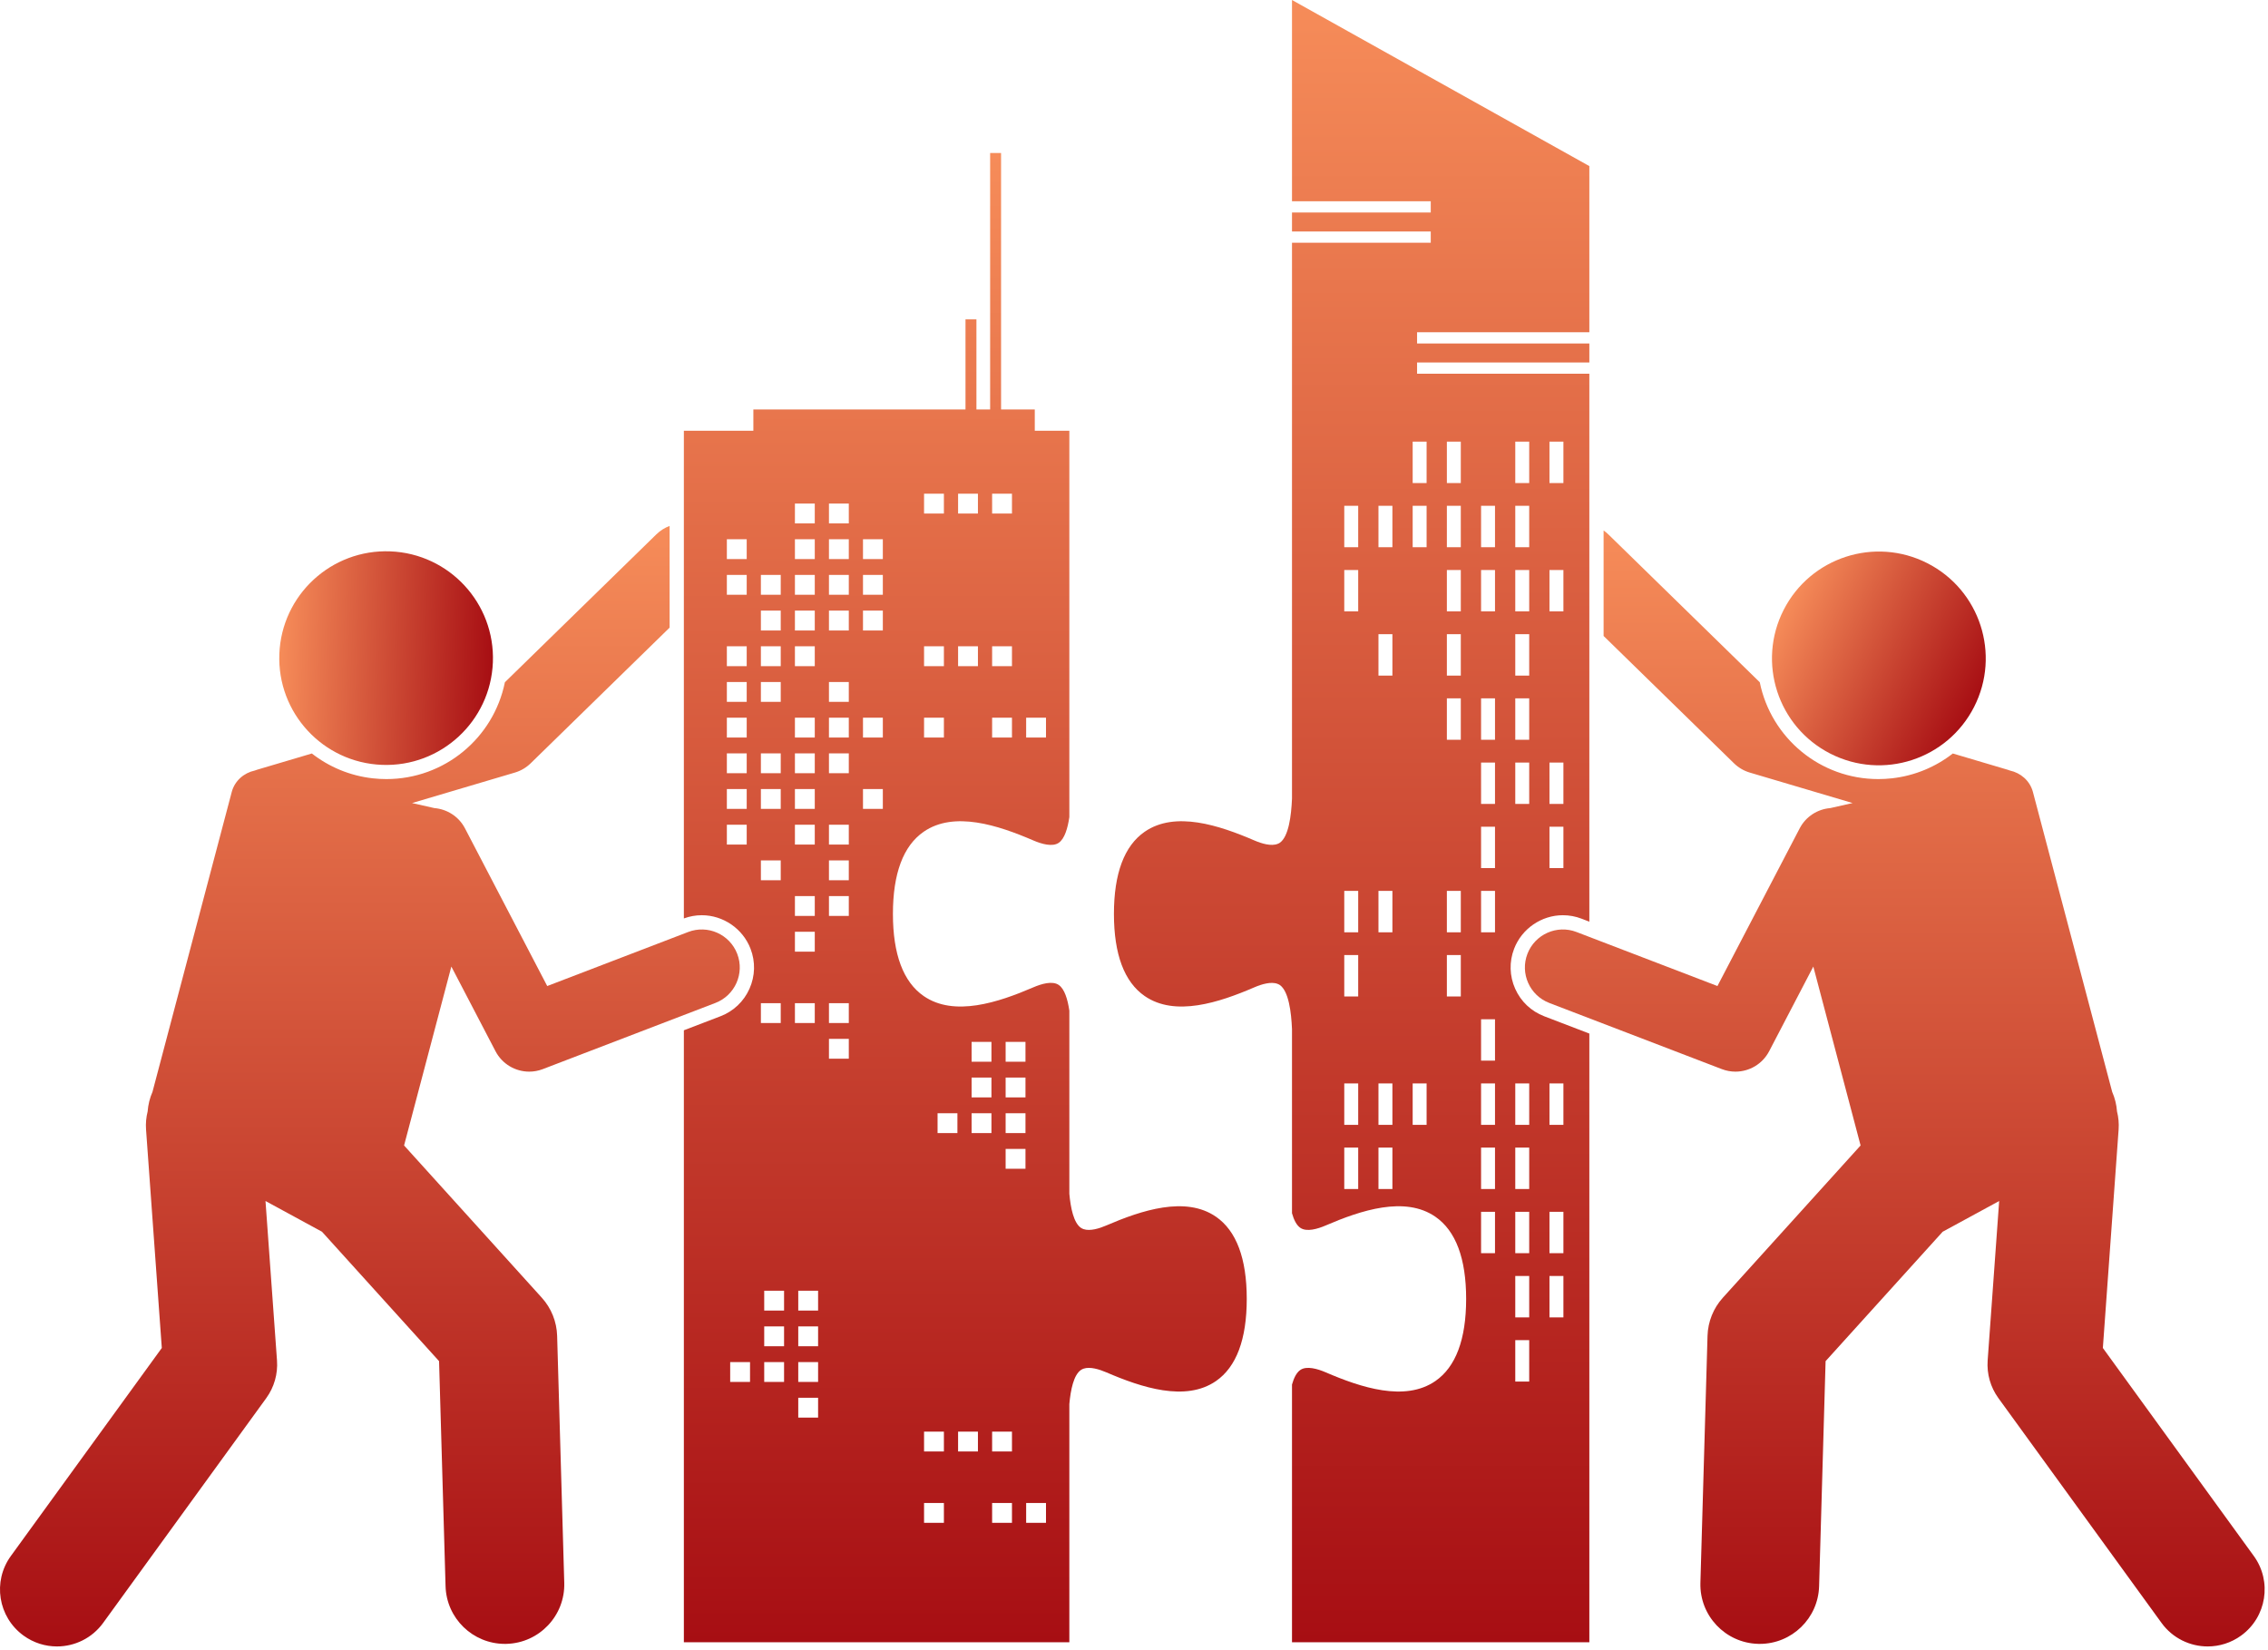 <svg width="437" height="318" viewBox="0 0 437 318" fill="none" xmlns="http://www.w3.org/2000/svg">
<path d="M334.111 147.094C334.963 147.926 336.005 148.537 337.146 148.876L356.961 154.75L352.66 155.722C350.239 155.923 347.97 157.315 346.764 159.627L342.668 167.481L330.918 190.013L303.762 179.6C299.989 178.151 295.752 180.039 294.304 183.815C292.856 187.59 294.743 191.825 298.519 193.273L331.769 206.023C332.628 206.352 333.515 206.509 334.389 206.509C337.047 206.509 339.588 205.055 340.883 202.572L349.391 186.259L358.5 220.735L331.959 250.077C330.133 252.096 329.086 254.7 329.008 257.421L327.635 305.012C327.452 311.328 332.425 316.595 338.741 316.778C338.852 316.78 338.965 316.782 339.077 316.782C345.242 316.782 350.326 311.876 350.506 305.672L351.757 262.298L374.314 237.361L385.201 231.441L382.983 262.176C382.798 264.757 383.529 267.322 385.048 269.416L416.484 312.741C418.633 315.703 421.984 317.275 425.383 317.275C427.619 317.275 429.876 316.594 431.824 315.181C436.732 311.618 437.825 304.75 434.263 299.842L405.18 259.759L408.217 217.66C408.304 216.462 408.188 215.298 407.91 214.193C407.811 212.879 407.5 211.595 406.973 210.4L395.861 168.346L391.712 152.644C391.707 152.621 391.7 152.599 391.694 152.575C391.105 150.431 389.337 148.932 387.269 148.485C387.13 148.435 386.994 148.38 386.85 148.338L376.269 145.201C372.987 147.765 368.982 149.484 364.549 149.984C363.674 150.082 362.786 150.132 361.911 150.132C350.739 150.132 341.265 142.244 339.073 131.472L309.884 102.965C309.6 102.688 309.296 102.447 308.982 102.226V122.553L334.111 147.094Z" fill="url(#paint0_linear_383_4093)"/>
<path d="M220.563 191.943C226.429 195.994 234.932 193.174 241.683 190.264C243.093 189.656 244.948 189.096 246.197 189.611C246.333 189.667 246.468 189.725 246.588 189.808C248.316 191 248.804 195.081 248.943 198.316V233.795C249.299 235.062 249.808 236.096 250.543 236.604C251.767 237.449 253.884 236.822 255.448 236.147C262.199 233.237 270.701 230.417 276.568 234.468C280.503 237.186 282.498 242.514 282.498 250.301C282.498 258.089 280.502 263.416 276.568 266.134C270.704 270.185 262.201 267.368 255.446 264.457C253.884 263.783 251.767 263.156 250.543 264.001C249.808 264.508 249.299 265.543 248.943 266.81V316.47H306.236V199.172L297.535 195.836C295.024 194.873 293.038 192.99 291.944 190.534C290.849 188.078 290.776 185.342 291.74 182.832C293.222 178.964 297 176.366 301.141 176.366C302.375 176.366 303.587 176.592 304.744 177.036L306.236 177.609V72.015H273.043V69.851H306.236V66.192H273.043V64.028H306.236V32.007L248.943 0V38.785H275.678V40.948H248.943V44.608H275.678V46.772H248.943V153.902C248.804 157.137 248.316 161.218 246.588 162.41C246.468 162.493 246.333 162.551 246.197 162.607C244.948 163.122 243.094 162.562 241.685 161.954C234.93 159.044 226.427 156.226 220.563 160.277C216.628 162.995 214.633 168.323 214.633 176.11C214.633 183.898 216.628 189.225 220.563 191.943ZM298.554 208.781H301.239V216.76H298.554V208.781ZM298.554 233.517H301.239V241.496H298.554V233.517ZM298.554 245.885H301.239V253.864H298.554V245.885ZM291.964 208.781H294.649V216.76H291.964V208.781ZM291.964 221.149H294.649V229.128H291.964V221.149ZM291.964 233.517H294.649V241.496H291.964V233.517ZM291.964 245.885H294.649V253.864H291.964V245.885ZM291.964 258.252H294.649V266.231H291.964V258.252ZM301.239 167.289H298.554V159.31H301.239V167.289ZM301.239 154.922H298.554V146.943H301.239V154.922ZM301.239 117.818H298.554V109.839H301.239V117.818ZM298.554 85.104H301.239V93.083H298.554V85.104ZM291.964 85.104H294.649V93.083H291.964V85.104ZM291.964 97.472H294.649V105.451H291.964V97.472ZM291.964 109.839H294.649V117.818H291.964V109.839ZM291.964 122.207H294.649V130.186H291.964V122.207ZM291.964 134.575H294.649V142.554H291.964V134.575ZM291.964 146.943H294.649V154.922H291.964V146.943ZM285.374 97.472H288.059V105.451H285.374V97.472ZM285.374 109.839H288.059V117.818H285.374V109.839ZM285.374 134.575H288.059V142.554H285.374V134.575ZM285.374 146.943H288.059V154.922H285.374V146.943ZM285.374 159.31H288.059V167.289H285.374V159.31ZM285.374 171.678H288.059V179.657H285.374V171.678ZM285.374 196.414H288.059V204.393H285.374V196.414ZM285.374 208.781H288.059V216.76H285.374V208.781ZM285.374 221.149H288.059V229.128H285.374V221.149ZM285.374 233.517H288.059V241.496H285.374V233.517ZM278.784 85.104H281.469V93.083H278.784V85.104ZM278.784 97.472H281.469V105.451H278.784V97.472ZM278.784 109.839H281.469V117.818H278.784V109.839ZM278.784 122.207H281.469V130.186H278.784V122.207ZM278.784 134.575H281.469V142.554H278.784V134.575ZM278.784 171.678H281.469V179.657H278.784V171.678ZM278.784 184.046H281.469V192.025H278.784V184.046ZM272.194 85.104H274.879V93.083H272.194V85.104ZM272.194 97.472H274.879V105.451H272.194V97.472ZM272.194 208.781H274.879V216.76H272.194V208.781ZM265.604 97.472H268.289V105.451H265.604V97.472ZM265.604 122.207H268.289V130.186H265.604V122.207ZM265.604 171.678H268.289V179.657H265.604V171.678ZM265.604 208.781H268.289V216.76H265.604V208.781ZM265.604 221.149H268.289V229.128H265.604V221.149ZM259.014 97.472H261.699V105.451H259.014V97.472ZM259.014 109.839H261.699V117.818H259.014V109.839ZM259.014 171.678H261.699V179.657H259.014V171.678ZM259.014 184.046H261.699V192.025H259.014V184.046ZM259.014 208.781H261.699V216.76H259.014V208.781ZM259.014 221.149H261.699V229.128H259.014V221.149Z" fill="url(#paint1_linear_383_4093)"/>
<path d="M206.042 230.042V194.759C205.72 192.573 205.124 190.581 204.004 189.808C202.78 188.962 200.662 189.59 199.099 190.264C192.347 193.174 183.845 195.994 177.979 191.943C174.044 189.225 172.049 183.898 172.049 176.11C172.049 168.323 174.044 162.995 177.979 160.277C183.843 156.226 192.346 159.044 199.101 161.955C200.662 162.628 202.78 163.256 204.003 162.41C205.124 161.637 205.72 159.645 206.042 157.46V83.01H199.382V80.265V78.906H192.886V29.484H190.78V78.906H188.139V61.542H186.033V78.906H145.159V80.265V83.01H131.768V176.985C132.878 176.579 134.036 176.366 135.215 176.366C139.355 176.366 143.133 178.964 144.616 182.832C145.58 185.342 145.506 188.078 144.411 190.534C143.318 192.99 141.332 194.873 138.821 195.836L131.768 198.541V316.471H206.042V270.562C206.291 267.803 206.877 264.962 208.27 264.002C208.428 263.892 208.602 263.81 208.787 263.746C210.033 263.321 211.813 263.871 213.173 264.457C219.928 267.368 228.431 270.186 234.295 266.134C238.23 263.417 240.225 258.089 240.225 250.302C240.225 242.514 238.23 237.186 234.295 234.469C228.429 230.417 219.927 233.238 213.175 236.147C211.813 236.735 210.033 237.285 208.787 236.859C208.602 236.796 208.429 236.713 208.27 236.604C206.877 235.643 206.291 232.802 206.042 230.042ZM143.876 162.753H140.052V158.929H143.876V162.753ZM143.876 155.876H140.052V152.052H143.876V155.876ZM143.876 148.999H140.052V145.175H143.876V148.999ZM143.876 142.122H140.052V138.298H143.876V142.122ZM143.876 135.245H140.052V131.421H143.876V135.245ZM143.876 128.368H140.052V124.544H143.876V128.368ZM143.876 114.615H140.052V110.79H143.876V114.615ZM143.876 107.738H140.052V103.914H143.876V107.738ZM144.517 266.305H140.693V262.481H144.517V266.305ZM153.166 176.507V172.683H156.991V176.507H153.166ZM156.991 179.559V183.384H153.166V179.559H156.991ZM153.166 162.753V158.929H156.991V162.753H153.166ZM153.166 155.876V152.052H156.991V155.876H153.166ZM153.166 148.999V145.175H156.991V148.999H153.166ZM153.166 142.122V138.298H156.991V142.122H153.166ZM153.166 128.368V124.544H156.991V128.368H153.166ZM153.166 121.492V117.667H156.991V121.492H153.166ZM153.166 114.615V110.79H156.991V114.615H153.166ZM153.166 107.738V103.914H156.991V107.738H153.166ZM153.166 100.861V97.037H156.991V100.861H153.166ZM146.609 155.876V152.052H150.433V155.876H146.609ZM150.433 165.806V169.63H146.609V165.806H150.433ZM146.609 148.999V145.175H150.433V148.999H146.609ZM146.609 135.245V131.421H150.433V135.245H146.609ZM146.609 128.368V124.544H150.433V128.368H146.609ZM146.609 121.492V117.667H150.433V121.492H146.609ZM146.609 114.615V110.79H150.433V114.615H146.609ZM181.872 142.122H178.048V138.298H181.872V142.122ZM181.872 128.368H178.048V124.544H181.872V128.368ZM181.872 98.957H178.048V95.133H181.872V98.957ZM188.429 128.368H184.605V124.544H188.429V128.368ZM188.429 98.957H184.605V95.133H188.429V98.957ZM194.987 142.122H191.162V138.298H194.987V142.122ZM194.987 128.368H191.162V124.544H194.987V128.368ZM194.987 98.957H191.162V95.133H194.987V98.957ZM201.544 142.122H197.72V138.298H201.544V142.122ZM146.609 193.313H150.433V197.137H146.609V193.313ZM151.074 266.305H147.25V262.481H151.074V266.305ZM151.074 259.428H147.25V255.604H151.074V259.428ZM151.074 252.551H147.25V248.727H151.074V252.551ZM153.166 193.313H156.991V197.137H153.166V193.313ZM157.632 273.182H153.808V269.358H157.632V273.182ZM157.632 266.305H153.808V262.481H157.632V266.305ZM157.632 259.428H153.808V255.604H157.632V259.428ZM157.632 252.551H153.808V248.727H157.632V252.551ZM163.548 204.014H159.724V200.19H163.548V204.014ZM163.548 197.137H159.724V193.313H163.548V197.137ZM163.548 176.507H159.724V172.683H163.548V176.507ZM163.548 169.63H159.724V165.806H163.548V169.63ZM163.548 162.753H159.724V158.929H163.548V162.753ZM163.548 148.999H159.724V145.175H163.548V148.999ZM163.548 142.122H159.724V138.298H163.548V142.122ZM163.548 135.245H159.724V131.421H163.548V135.245ZM163.548 121.492H159.724V117.667H163.548V121.492ZM163.548 114.615H159.724V110.79H163.548V114.615ZM163.548 107.738H159.724V103.914H163.548V107.738ZM163.548 100.861H159.724V97.037H163.548V100.861ZM170.105 155.876H166.281V152.052H170.105V155.876ZM170.105 142.122H166.281V138.298H170.105V142.122ZM170.105 121.492H166.281V117.667H170.105V121.492ZM170.105 114.615H166.281V110.79H170.105V114.615ZM170.105 107.738H166.281V103.914H170.105V107.738ZM181.872 293.454H178.048V289.63H181.872V293.454ZM181.872 279.701H178.048V275.876H181.872V279.701ZM184.475 218.352H180.651V214.528H184.475V218.352ZM188.429 279.701H184.605V275.876H188.429V279.701ZM191.033 218.352H187.209V214.528H191.033V218.352ZM191.033 211.475H187.209V207.651H191.033V211.475ZM191.033 204.599H187.209V200.774H191.033V204.599ZM194.987 293.454H191.162V289.63H194.987V293.454ZM194.987 279.701H191.162V275.876H194.987V279.701ZM197.59 225.229H193.766V221.405H197.59V225.229ZM197.59 218.352H193.766V214.528H197.59V218.352ZM197.59 211.475H193.766V207.651H197.59V211.475ZM197.59 204.599H193.766V200.774H197.59V204.599ZM201.544 293.454H197.72V289.63H201.544V293.454Z" fill="url(#paint2_linear_383_4093)"/>
<path d="M28.447 214.193C28.169 215.298 28.053 216.462 28.14 217.66L31.177 259.76L2.094 299.842C-1.468 304.751 -0.376 311.618 4.533 315.181C6.481 316.594 8.738 317.275 10.974 317.275C14.372 317.275 17.724 315.703 19.872 312.741L51.309 269.416C52.828 267.322 53.559 264.758 53.373 262.176L51.156 231.441L62.043 237.361L84.6 262.298L85.851 305.672C86.03 311.876 91.115 316.782 97.28 316.782C97.392 316.782 97.504 316.781 97.616 316.778C103.932 316.596 108.904 311.328 108.722 305.012L107.349 257.421C107.271 254.7 106.224 252.096 104.398 250.077L77.857 220.735L86.966 186.259L95.474 202.572C96.769 205.055 99.31 206.509 101.968 206.509C102.842 206.509 103.729 206.352 104.588 206.023L137.838 193.273C141.613 191.825 143.501 187.59 142.053 183.815C140.605 180.039 136.368 178.151 132.595 179.6L105.439 190.013L93.689 167.481L89.593 159.627C88.386 157.315 86.118 155.923 83.697 155.722L79.396 154.75L99.21 148.876C100.352 148.537 101.394 147.926 102.246 147.094L129.022 120.945V101.35C128.097 101.695 127.226 102.231 126.474 102.965L97.284 131.471C95.092 142.244 85.619 150.132 74.446 150.132C73.571 150.132 72.683 150.082 71.808 149.984C67.375 149.484 63.37 147.765 60.088 145.201L49.507 148.338C49.364 148.38 49.227 148.435 49.089 148.485C47.02 148.932 45.252 150.431 44.663 152.575C44.657 152.599 44.65 152.621 44.645 152.644L40.496 168.346L29.384 210.4C28.857 211.595 28.546 212.879 28.447 214.193Z" fill="url(#paint3_linear_383_4093)"/>
<path d="M94.968 127.624C95.411 116.263 86.561 106.693 75.199 106.249C63.838 105.806 54.268 114.656 53.825 126.018C53.381 137.379 62.232 146.949 73.593 147.392C84.954 147.836 94.524 138.985 94.968 127.624Z" fill="url(#paint4_linear_383_4093)"/>
<path d="M380.368 136.23C385.532 126.097 381.503 113.697 371.37 108.533C361.236 103.37 348.836 107.399 343.673 117.532C338.51 127.665 342.539 140.066 352.672 145.229C362.805 150.392 375.205 146.363 380.368 136.23Z" fill="url(#paint5_linear_383_4093)"/>
<defs>
<linearGradient id="paint0_linear_383_4093" x1="365.087" y1="102.226" x2="365.087" y2="317.275" gradientUnits="userSpaceOnUse">
<stop stop-color="#F68C59"/>
<stop offset="1" stop-color="#A70E13"/>
</linearGradient>
<linearGradient id="paint1_linear_383_4093" x1="260.435" y1="0" x2="260.435" y2="316.47" gradientUnits="userSpaceOnUse">
<stop stop-color="#F68C59"/>
<stop offset="1" stop-color="#A70E13"/>
</linearGradient>
<linearGradient id="paint2_linear_383_4093" x1="185.996" y1="29.484" x2="185.996" y2="316.471" gradientUnits="userSpaceOnUse">
<stop stop-color="#F68C59"/>
<stop offset="1" stop-color="#A70E13"/>
</linearGradient>
<linearGradient id="paint3_linear_383_4093" x1="71.27" y1="101.35" x2="71.27" y2="317.275" gradientUnits="userSpaceOnUse">
<stop stop-color="#F68C59"/>
<stop offset="1" stop-color="#A70E13"/>
</linearGradient>
<linearGradient id="paint4_linear_383_4093" x1="53.825" y1="126.018" x2="94.968" y2="127.624" gradientUnits="userSpaceOnUse">
<stop stop-color="#F68C59"/>
<stop offset="1" stop-color="#A70E13"/>
</linearGradient>
<linearGradient id="paint5_linear_383_4093" x1="343.673" y1="117.532" x2="380.368" y2="136.23" gradientUnits="userSpaceOnUse">
<stop stop-color="#F68C59"/>
<stop offset="1" stop-color="#A70E13"/>
</linearGradient>
</defs>
</svg>

